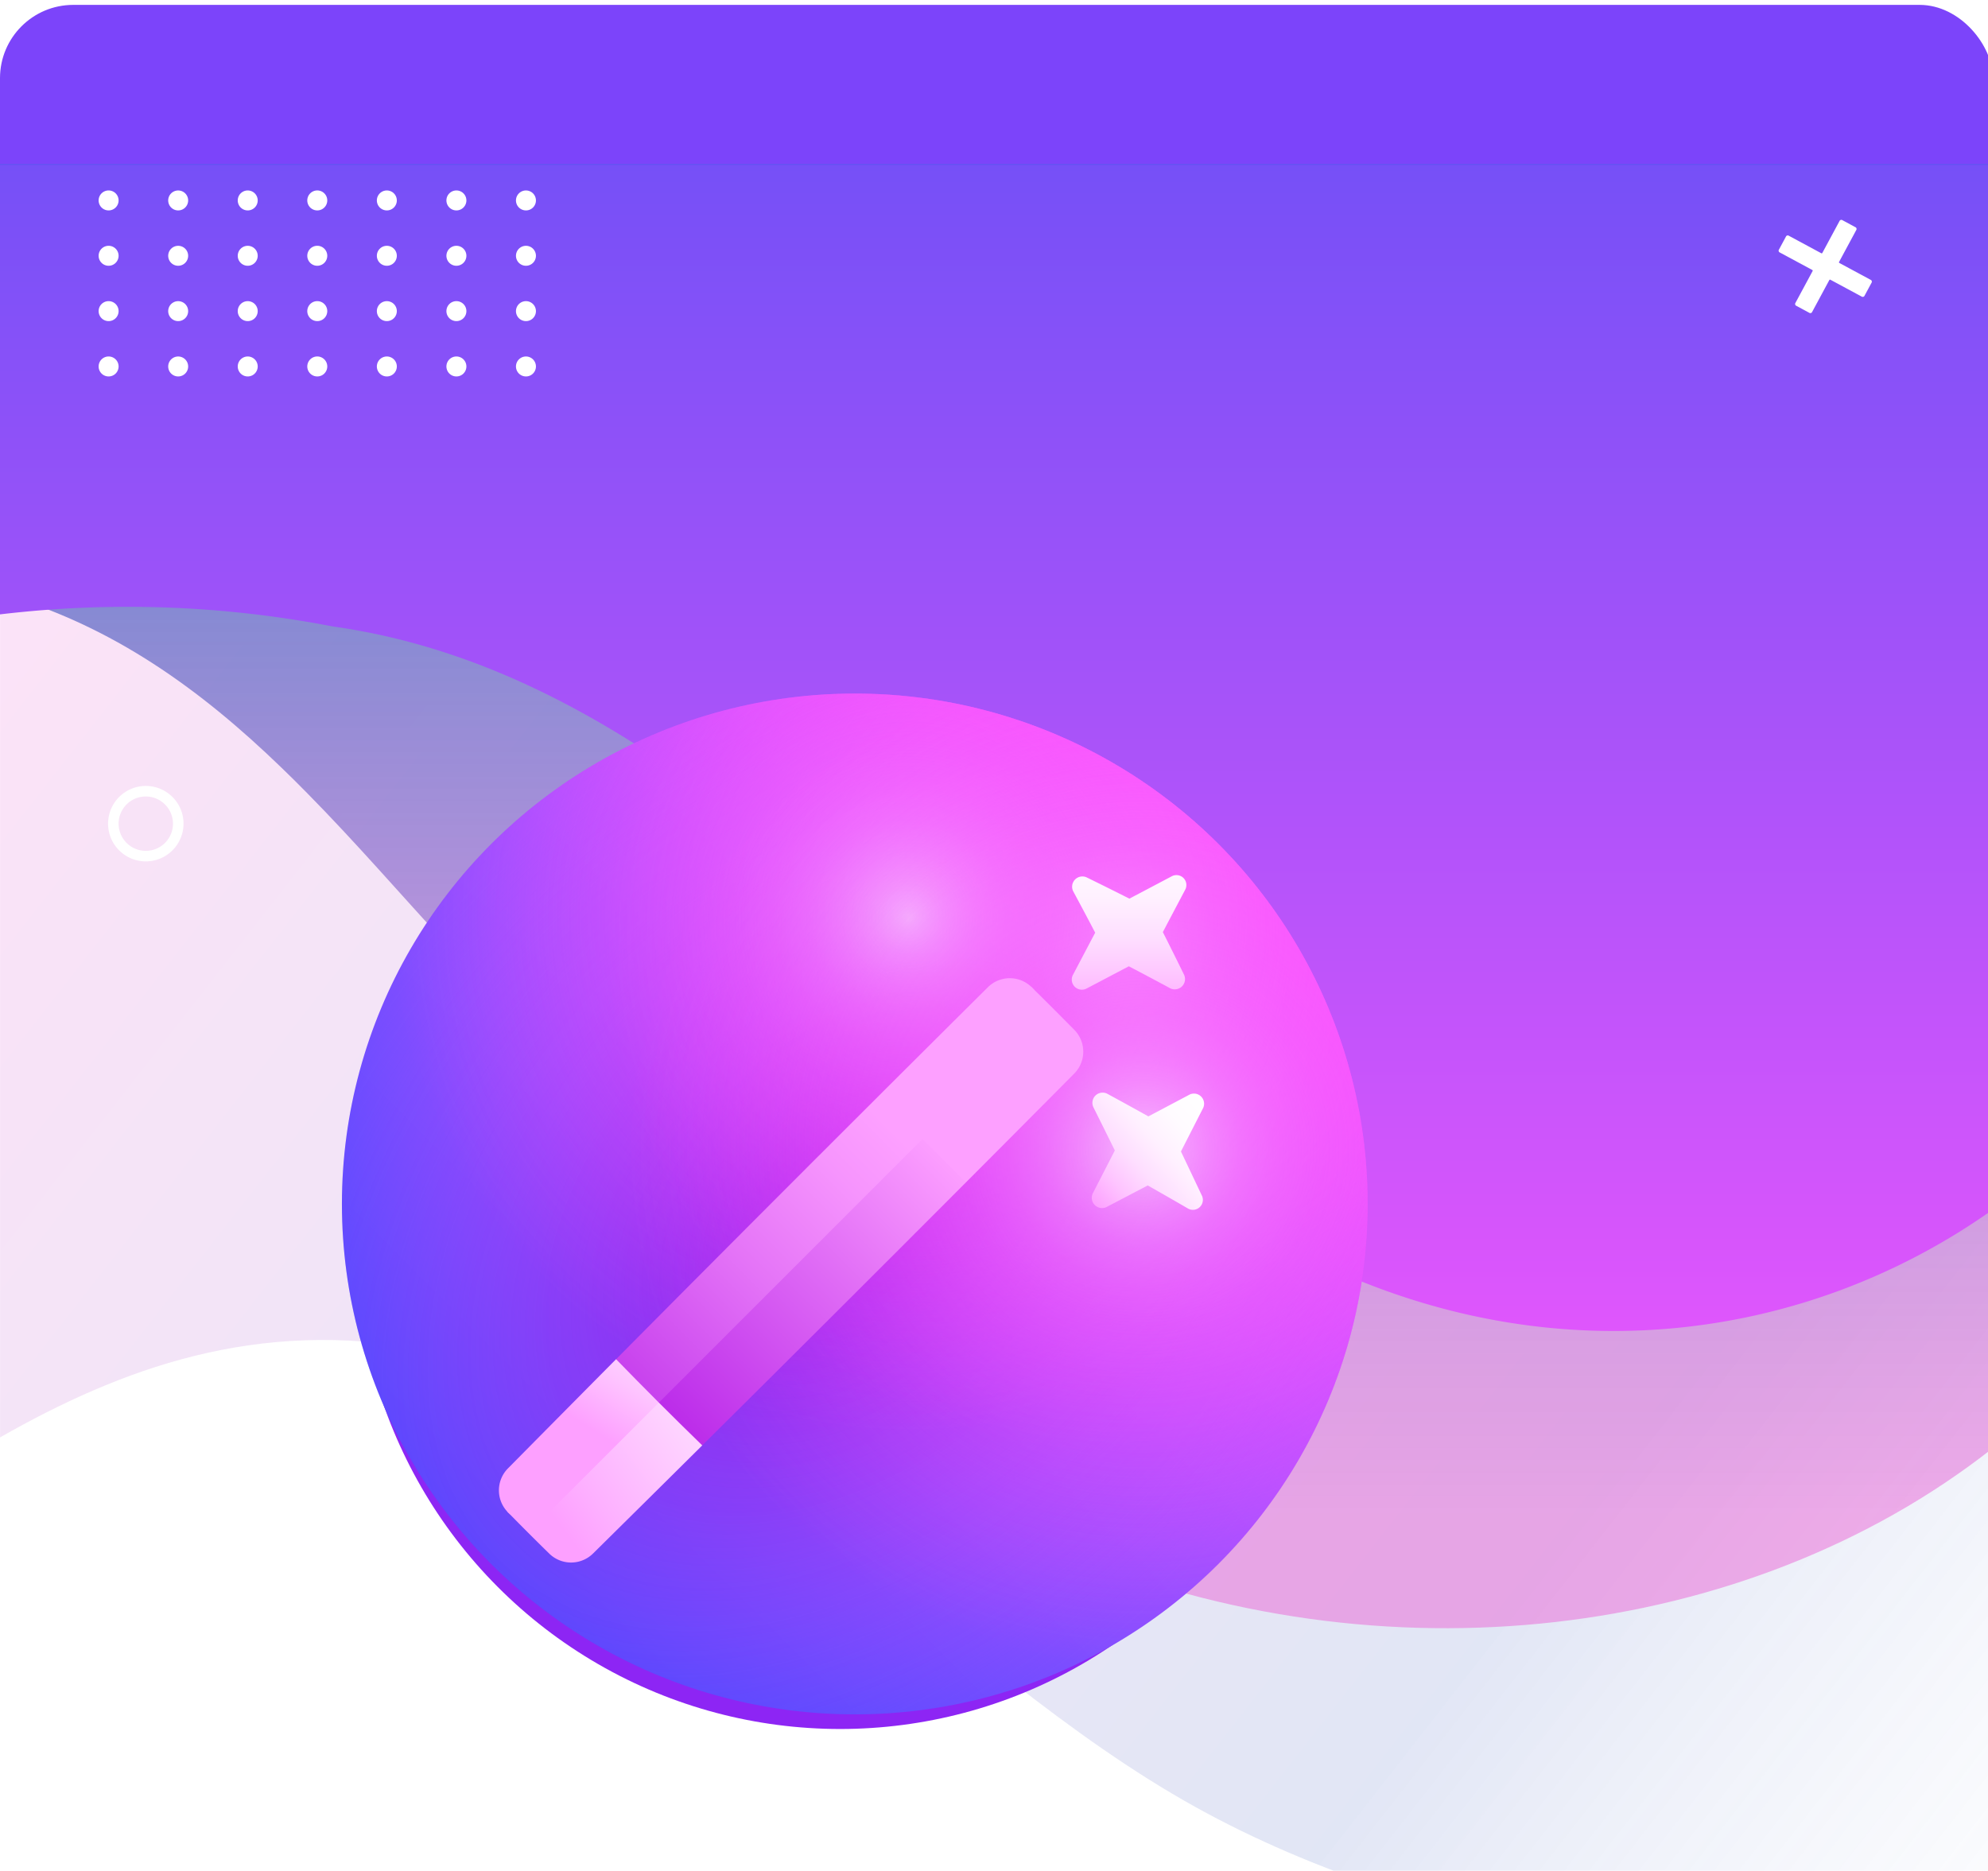 <svg xmlns="http://www.w3.org/2000/svg" xmlns:xlink="http://www.w3.org/1999/xlink" width="407" height="383" viewBox="0 0 407 383">
  <defs>
    <filter id="Rectangle_20" x="-90" y="-89" width="588" height="287" filterUnits="userSpaceOnUse">
      <feOffset dy="1" input="SourceAlpha"/>
      <feGaussianBlur stdDeviation="30" result="blur"/>
      <feFlood flood-color="#1f1f1f" flood-opacity="0.161"/>
      <feComposite operator="in" in2="blur"/>
      <feComposite in="SourceGraphic"/>
    </filter>
    <linearGradient id="linear-gradient" x1="1.244" y1="0.897" x2="0.14" y2="0.096" gradientUnits="objectBoundingBox">
      <stop offset="0" stop-color="#fff" stop-opacity="0"/>
      <stop offset="0.339" stop-color="#5b76c9"/>
      <stop offset="1" stop-color="#e963d6"/>
    </linearGradient>
    <linearGradient id="linear-gradient-2" x1="0.5" y1="-0.109" x2="0.5" y2="0.885" gradientUnits="objectBoundingBox">
      <stop offset="0" stop-color="#127fc2"/>
      <stop offset="1" stop-color="#e963d6" stop-opacity="0.502"/>
    </linearGradient>
    <linearGradient id="linear-gradient-3" x1="0.5" x2="0.5" y2="1" gradientUnits="objectBoundingBox">
      <stop offset="0" stop-color="#6d4ff7"/>
      <stop offset="0" stop-color="#7650f7"/>
      <stop offset="1" stop-color="#e356fc"/>
      <stop offset="1" stop-color="#37287c"/>
    </linearGradient>
    <linearGradient id="linear-gradient-4" y1="0.5" x2="1" y2="0.5" gradientUnits="objectBoundingBox">
      <stop offset="0" stop-color="#127fc2"/>
      <stop offset="1" stop-color="#e963d6"/>
    </linearGradient>
    <linearGradient id="linear-gradient-5" x1="0.5" x2="0.5" y2="1" gradientUnits="objectBoundingBox">
      <stop offset="0" stop-color="#8e28f6"/>
      <stop offset="1" stop-color="#8d25f4"/>
    </linearGradient>
    <filter id="Ellipse_30" x="43" y="126" width="258" height="258" filterUnits="userSpaceOnUse">
      <feOffset dx="3" dy="3" input="SourceAlpha"/>
      <feGaussianBlur stdDeviation="10" result="blur-2"/>
      <feFlood flood-opacity="0.161"/>
      <feComposite operator="in" in2="blur-2"/>
      <feComposite in="SourceGraphic"/>
    </filter>
    <linearGradient id="linear-gradient-6" x1="0.146" y1="0.854" x2="0.854" y2="0.146" gradientUnits="objectBoundingBox">
      <stop offset="0" stop-color="#364aff"/>
      <stop offset="1" stop-color="#fc54ff"/>
    </linearGradient>
    <radialGradient id="radial-gradient" cx="0.5" cy="0.5" r="0.505" gradientTransform="translate(0.673 -0.38) rotate(45) scale(1 1.488)" gradientUnits="objectBoundingBox">
      <stop offset="0.095" stop-color="#8d00db" stop-opacity="0.659"/>
      <stop offset="0.338" stop-color="#b31de7" stop-opacity="0.482"/>
      <stop offset="0.628" stop-color="#db3bf4" stop-opacity="0.271"/>
      <stop offset="0.858" stop-color="#f34dfc" stop-opacity="0.102"/>
      <stop offset="1" stop-color="#fc54ff" stop-opacity="0"/>
    </radialGradient>
    <radialGradient id="radial-gradient-2" cx="0.76" cy="0.241" r="0.505" gradientUnits="objectBoundingBox">
      <stop offset="0" stop-color="#fff" stop-opacity="0.659"/>
      <stop offset="0.019" stop-color="#ffefff" stop-opacity="0.647"/>
      <stop offset="0.07" stop-color="#fecbff" stop-opacity="0.616"/>
      <stop offset="0.128" stop-color="#feabff" stop-opacity="0.576"/>
      <stop offset="0.191" stop-color="#fd8fff" stop-opacity="0.533"/>
      <stop offset="0.263" stop-color="#fd79ff" stop-opacity="0.486"/>
      <stop offset="0.347" stop-color="#fc68ff" stop-opacity="0.431"/>
      <stop offset="0.451" stop-color="#fc5dff" stop-opacity="0.365"/>
      <stop offset="0.596" stop-color="#fc56ff" stop-opacity="0.267"/>
      <stop offset="1" stop-color="#fc54ff" stop-opacity="0"/>
    </radialGradient>
    <radialGradient id="radial-gradient-3" cx="0.553" cy="0.22" r="0.505" xlink:href="#radial-gradient-2"/>
    <radialGradient id="radial-gradient-4" cx="0.782" cy="0.446" r="0.505" xlink:href="#radial-gradient-2"/>
    <linearGradient id="linear-gradient-7" x1="-0.564" y1="-0.127" x2="0.965" y2="-1.451" gradientUnits="objectBoundingBox">
      <stop offset="0" stop-color="#fda0ff"/>
      <stop offset="0.105" stop-color="#fdb0ff"/>
      <stop offset="0.358" stop-color="#fed2ff"/>
      <stop offset="0.598" stop-color="#ffebff"/>
      <stop offset="0.819" stop-color="#fffaff"/>
      <stop offset="1" stop-color="#fff"/>
    </linearGradient>
    <linearGradient id="linear-gradient-8" x1="-0.511" y1="-0.332" x2="0.499" y2="-1.607" gradientUnits="objectBoundingBox">
      <stop offset="0" stop-color="#fda0ff"/>
      <stop offset="0.015" stop-color="#fda3ff"/>
      <stop offset="0.197" stop-color="#fec4ff"/>
      <stop offset="0.385" stop-color="#fedeff"/>
      <stop offset="0.577" stop-color="#fff0ff"/>
      <stop offset="0.778" stop-color="#fffbff"/>
      <stop offset="1" stop-color="#fff"/>
    </linearGradient>
    <linearGradient id="linear-gradient-9" x1="-3.244" y1="1.601" x2="-4.629" y2="0" xlink:href="#linear-gradient-8"/>
    <linearGradient id="linear-gradient-10" x1="-4.666" y1="1.511" x2="-5.856" y2="0.571" xlink:href="#linear-gradient-8"/>
    <linearGradient id="linear-gradient-11" x1="-0.22" y1="0.88" x2="0.777" y2="-0.119" gradientUnits="objectBoundingBox">
      <stop offset="0" stop-color="#b31de7"/>
      <stop offset="0.632" stop-color="#e16ef6"/>
      <stop offset="1" stop-color="#fda0ff"/>
    </linearGradient>
    <linearGradient id="linear-gradient-12" x1="-0.318" y1="1.058" x2="0.767" y2="-0.025" gradientUnits="objectBoundingBox">
      <stop offset="0" stop-color="#b31de7"/>
      <stop offset="0.216" stop-color="#c63fed"/>
      <stop offset="0.577" stop-color="#e473f7"/>
      <stop offset="0.85" stop-color="#f694fd"/>
      <stop offset="1" stop-color="#fda0ff"/>
    </linearGradient>
    <linearGradient id="linear-gradient-13" x1="0.5" y1="1.251" x2="0.5" y2="-0.564" xlink:href="#linear-gradient-8"/>
    <linearGradient id="linear-gradient-15" x1="0.022" y1="0.954" x2="0.98" y2="0.04" xlink:href="#linear-gradient-8"/>
    <clipPath id="clip-Artboard_5">
      <rect width="407" height="383"/>
    </clipPath>
  </defs>
  <g id="Artboard_5" data-name="Artboard – 5" clip-path="url(#clip-Artboard_5)">
    <g id="Group_313" data-name="Group 313" transform="translate(0 33.555)">
      <g id="DATA" transform="translate(0 -33.555)">
        <g transform="matrix(1, 0, 0, 1, 0, 0)" filter="url(#Rectangle_20)">
          <rect id="Rectangle_20-2" data-name="Rectangle 20" width="408" height="107" rx="15" transform="translate(0)" fill="#7c44fa"/>
        </g>
      </g>
      <path id="Path_69" data-name="Path 69" d="M376.831,297.688c67.384,10.7,105.084,64.463,157.73,93.664,47.294,26.232,120.694,40.2,162.782,15.394V54.888h-407.6V315.623C314.335,301.636,342.241,291.107,376.831,297.688Z" transform="translate(-289.73 -54.888)" opacity="0.18" fill="url(#linear-gradient)"/>
      <g id="Group_16" data-name="Group 16" transform="translate(0 0.002)">
        <path id="Path_70" data-name="Path 70" d="M697.336,54.889v263.23c-50.069,39.153-124.719,47.95-189.146,21.139-33.958-13.444-59.272-36.737-79.663-62.182-3.138-3.862-6.125-7.8-9.027-11.739-12.479-17.069-24.405-34.637-38.263-50.6-9.317-10.083-18.6-20.877-28.684-31.091-1.759-1.786-3.516-3.544-5.333-5.278-16.052-15.493-34.279-28.991-57.485-35.53V54.889Z" transform="translate(-289.736 -54.889)" fill="url(#linear-gradient-2)"/>
      </g>
      <path id="Path_71" data-name="Path 71" d="M289.736,54.889v92.232A221.1,221.1,0,0,1,357.8,149.58c76.175,10.7,124.032,85.52,191.418,124.736,51.162,29.489,107.2,23.765,148.119-5.058V54.889Z" transform="translate(-289.736 -54.887)" fill="url(#linear-gradient-3)"/>
      <g id="Group_17" data-name="Group 17" transform="translate(22.122 127.358)">
        <path id="Path_72" data-name="Path 72" d="M307.762,135.523a7.724,7.724,0,1,1,7.726-7.723A7.733,7.733,0,0,1,307.762,135.523Zm0-13.29a5.566,5.566,0,1,0,5.565,5.567A5.573,5.573,0,0,0,307.762,122.233Z" transform="translate(-300.036 -120.074)" fill="#fff"/>
      </g>
      <g id="Group_18" data-name="Group 18" transform="translate(205.647 211.246)">
        <path id="Path_73" data-name="Path 73" d="M390.788,173.483a5.3,5.3,0,1,1,5.3-5.3A5.309,5.309,0,0,1,390.788,173.483Zm0-9.124a3.821,3.821,0,1,0,3.821,3.819A3.825,3.825,0,0,0,390.788,164.359Z" transform="translate(-385.485 -162.877)" fill="#fff"/>
      </g>
      <g id="Group_19" data-name="Group 19" transform="translate(364.129 11.462)">
        <path id="Path_74" data-name="Path 74" d="M472.363,60.3l2.594,1.4a.416.416,0,0,1,.2.636l-3.49,6.476a.164.164,0,0,0,.077.253l6.351,3.421a.418.418,0,0,1,.193.636l-1.4,2.6a.415.415,0,0,1-.636.191l-6.349-3.419a.165.165,0,0,0-.256.075l-3.488,6.476a.413.413,0,0,1-.634.189l-2.6-1.4a.414.414,0,0,1-.189-.634l3.49-6.476a.166.166,0,0,0-.077-.253l-6.6-3.555a.413.413,0,0,1-.187-.636l1.4-2.6a.411.411,0,0,1,.631-.189l6.6,3.555a.16.16,0,0,0,.249-.077l3.488-6.476A.415.415,0,0,1,472.363,60.3Z" transform="translate(-459.274 -60.225)" fill="#fff"/>
      </g>
      <g id="Group_20" data-name="Group 20" transform="translate(345.925 350.171)">
        <path id="Path_75" data-name="Path 75" d="M458.88,234.126l1.6.866a.254.254,0,0,1,.12.391l-2.152,4a.1.1,0,0,0,.045.157l3.924,2.113a.253.253,0,0,1,.116.391l-.861,1.6a.261.261,0,0,1-.4.118l-3.92-2.111a.1.1,0,0,0-.159.047l-2.152,4a.256.256,0,0,1-.393.118l-1.607-.866a.254.254,0,0,1-.114-.391l2.154-4a.105.105,0,0,0-.047-.157l-4.076-2.2a.26.26,0,0,1-.118-.4l.863-1.6a.258.258,0,0,1,.393-.118l4.077,2.2a.1.1,0,0,0,.157-.047l2.152-4A.259.259,0,0,1,458.88,234.126Z" transform="translate(-450.798 -234.079)" fill="url(#linear-gradient-4)"/>
      </g>
      <g id="Group_25" data-name="Group 25" transform="translate(20.193 5.44)">
        <g id="Group_21" data-name="Group 21">
          <path id="Path_76" data-name="Path 76" d="M303.225,59.464a2.044,2.044,0,1,0-2.045,2.043A2.045,2.045,0,0,0,303.225,59.464Z" transform="translate(-299.138 -57.421)" fill="#fff"/>
          <path id="Path_77" data-name="Path 77" d="M309.854,59.464a2.042,2.042,0,1,0-2.042,2.043A2.043,2.043,0,0,0,309.854,59.464Z" transform="translate(-291.527 -57.421)" fill="#fff"/>
          <path id="Path_78" data-name="Path 78" d="M316.484,59.464a2.043,2.043,0,1,0-2.042,2.043A2.042,2.042,0,0,0,316.484,59.464Z" transform="translate(-283.917 -57.421)" fill="#fff"/>
          <path id="Path_79" data-name="Path 79" d="M323.117,59.464a2.045,2.045,0,1,0-2.04,2.043A2.044,2.044,0,0,0,323.117,59.464Z" transform="translate(-276.309 -57.421)" fill="#fff"/>
          <path id="Path_80" data-name="Path 80" d="M329.745,59.464a2.043,2.043,0,1,0-2.043,2.043A2.043,2.043,0,0,0,329.745,59.464Z" transform="translate(-268.697 -57.421)" fill="#fff"/>
          <path id="Path_81" data-name="Path 81" d="M336.377,59.464a2.044,2.044,0,1,0-2.047,2.043A2.044,2.044,0,0,0,336.377,59.464Z" transform="translate(-261.087 -57.421)" fill="#fff"/>
          <path id="Path_82" data-name="Path 82" d="M343.005,59.464a2.043,2.043,0,1,0-2.04,2.043A2.04,2.04,0,0,0,343.005,59.464Z" transform="translate(-253.477 -57.421)" fill="#fff"/>
        </g>
        <g id="Group_22" data-name="Group 22" transform="translate(0 11.33)">
          <path id="Path_83" data-name="Path 83" d="M303.225,64.741a2.044,2.044,0,1,0-2.045,2.043A2.047,2.047,0,0,0,303.225,64.741Z" transform="translate(-299.138 -62.696)" fill="#fff"/>
          <path id="Path_84" data-name="Path 84" d="M309.854,64.741a2.042,2.042,0,1,0-2.042,2.043A2.045,2.045,0,0,0,309.854,64.741Z" transform="translate(-291.527 -62.696)" fill="#fff"/>
          <path id="Path_85" data-name="Path 85" d="M316.484,64.741a2.043,2.043,0,1,0-2.042,2.043A2.044,2.044,0,0,0,316.484,64.741Z" transform="translate(-283.917 -62.696)" fill="#fff"/>
          <path id="Path_86" data-name="Path 86" d="M323.117,64.741a2.045,2.045,0,1,0-2.04,2.043A2.046,2.046,0,0,0,323.117,64.741Z" transform="translate(-276.309 -62.696)" fill="#fff"/>
          <path id="Path_87" data-name="Path 87" d="M329.745,64.741a2.043,2.043,0,1,0-2.043,2.043A2.045,2.045,0,0,0,329.745,64.741Z" transform="translate(-268.697 -62.696)" fill="#fff"/>
          <path id="Path_88" data-name="Path 88" d="M336.377,64.741a2.044,2.044,0,1,0-2.047,2.043A2.046,2.046,0,0,0,336.377,64.741Z" transform="translate(-261.087 -62.696)" fill="#fff"/>
          <path id="Path_89" data-name="Path 89" d="M343.005,64.741a2.043,2.043,0,1,0-2.04,2.043A2.042,2.042,0,0,0,343.005,64.741Z" transform="translate(-253.477 -62.696)" fill="#fff"/>
        </g>
        <g id="Group_23" data-name="Group 23" transform="translate(0 22.661)">
          <path id="Path_90" data-name="Path 90" d="M303.225,70.017a2.044,2.044,0,1,0-2.045,2.043A2.045,2.045,0,0,0,303.225,70.017Z" transform="translate(-299.138 -67.972)" fill="#fff"/>
          <path id="Path_91" data-name="Path 91" d="M309.854,70.017a2.042,2.042,0,1,0-2.042,2.043A2.044,2.044,0,0,0,309.854,70.017Z" transform="translate(-291.527 -67.972)" fill="#fff"/>
          <path id="Path_92" data-name="Path 92" d="M316.484,70.017a2.043,2.043,0,1,0-2.042,2.043A2.042,2.042,0,0,0,316.484,70.017Z" transform="translate(-283.917 -67.972)" fill="#fff"/>
          <path id="Path_93" data-name="Path 93" d="M323.117,70.017a2.045,2.045,0,1,0-2.04,2.043A2.045,2.045,0,0,0,323.117,70.017Z" transform="translate(-276.309 -67.972)" fill="#fff"/>
          <path id="Path_94" data-name="Path 94" d="M329.745,70.017a2.043,2.043,0,1,0-2.043,2.043A2.044,2.044,0,0,0,329.745,70.017Z" transform="translate(-268.697 -67.972)" fill="#fff"/>
          <path id="Path_95" data-name="Path 95" d="M336.377,70.017a2.044,2.044,0,1,0-2.047,2.043A2.044,2.044,0,0,0,336.377,70.017Z" transform="translate(-261.087 -67.972)" fill="#fff"/>
          <path id="Path_96" data-name="Path 96" d="M343.005,70.017a2.043,2.043,0,1,0-2.04,2.043A2.04,2.04,0,0,0,343.005,70.017Z" transform="translate(-253.477 -67.972)" fill="#fff"/>
        </g>
        <g id="Group_24" data-name="Group 24" transform="translate(0 33.993)">
          <path id="Path_97" data-name="Path 97" d="M303.225,75.291a2.044,2.044,0,1,0-2.045,2.043A2.045,2.045,0,0,0,303.225,75.291Z" transform="translate(-299.138 -73.248)" fill="#fff"/>
          <path id="Path_98" data-name="Path 98" d="M309.854,75.291a2.042,2.042,0,1,0-2.042,2.043A2.043,2.043,0,0,0,309.854,75.291Z" transform="translate(-291.527 -73.248)" fill="#fff"/>
          <path id="Path_99" data-name="Path 99" d="M316.484,75.291a2.043,2.043,0,1,0-2.042,2.043A2.042,2.042,0,0,0,316.484,75.291Z" transform="translate(-283.917 -73.248)" fill="#fff"/>
          <path id="Path_100" data-name="Path 100" d="M323.117,75.291a2.045,2.045,0,1,0-2.04,2.043A2.044,2.044,0,0,0,323.117,75.291Z" transform="translate(-276.309 -73.248)" fill="#fff"/>
          <path id="Path_101" data-name="Path 101" d="M329.745,75.291a2.043,2.043,0,1,0-2.043,2.043A2.043,2.043,0,0,0,329.745,75.291Z" transform="translate(-268.697 -73.248)" fill="#fff"/>
          <path id="Path_102" data-name="Path 102" d="M336.377,75.291a2.044,2.044,0,1,0-2.047,2.043A2.044,2.044,0,0,0,336.377,75.291Z" transform="translate(-261.087 -73.248)" fill="#fff"/>
          <path id="Path_103" data-name="Path 103" d="M343.005,75.291a2.043,2.043,0,1,0-2.04,2.043A2.04,2.04,0,0,0,343.005,75.291Z" transform="translate(-253.477 -73.248)" fill="#fff"/>
        </g>
      </g>
      <g transform="matrix(1, 0, 0, 1, 0, -33.56)" filter="url(#Ellipse_30)">
        <circle id="Ellipse_30-2" data-name="Ellipse 30" cx="99" cy="99" r="99" transform="translate(70 153)" fill="url(#linear-gradient-5)"/>
      </g>
      <g id="magic-wand" transform="translate(70.443 108.467)">
        <ellipse id="Ellipse_31" data-name="Ellipse 31" cx="105" cy="104.5" rx="105" ry="104.5" transform="translate(-0.443 -0.023)" fill="url(#linear-gradient-6)"/>
        <ellipse id="Ellipse_32" data-name="Ellipse 32" cx="105" cy="104.5" rx="105" ry="104.5" transform="translate(-0.443 -0.023)" fill="url(#radial-gradient)"/>
        <ellipse id="Ellipse_33" data-name="Ellipse 33" cx="105" cy="104.5" rx="105" ry="104.5" transform="translate(-0.443 -0.023)" fill="url(#radial-gradient-2)"/>
        <ellipse id="Ellipse_34" data-name="Ellipse 34" cx="105" cy="104.5" rx="105" ry="104.5" transform="translate(-0.443 -0.023)" fill="url(#radial-gradient-3)"/>
        <ellipse id="Ellipse_35" data-name="Ellipse 35" cx="105" cy="104.5" rx="105" ry="104.5" transform="translate(-0.443 -0.023)" fill="url(#radial-gradient-4)"/>
        <path id="Path_108" data-name="Path 108" d="M81.655,357.658q4.291,4.393,8.684,8.684a6.389,6.389,0,0,0,8.89-.151q11.177-11.042,22.329-22.108-2.248-10.951-4.4-22.1Q99.392,339.806,81.655,357.658Z" transform="translate(-48.229 -190.178)" fill="url(#linear-gradient-7)"/>
        <path id="Path_109" data-name="Path 109" d="M101.421,332.844Q90.356,344,79.313,355.173a6.389,6.389,0,0,0-.151,8.89,6.166,6.166,0,0,0,8.767-.083l31.153-31.153Q110.206,332.851,101.421,332.844Z" transform="translate(-45.737 -196.583)" fill="url(#linear-gradient-8)"/>
        <path id="Path_110" data-name="Path 110" d="M292.35,146.691q4.442,4.381,8.822,8.822a6.366,6.366,0,0,1-.062,8.917q-11.07,11.148-22.165,22.271-11.075-2.25-22.223-4.46Q274.521,164.451,292.35,146.691Z" transform="translate(-151.631 -86.642)" fill="url(#linear-gradient-9)"/>
        <path id="Path_111" data-name="Path 111" d="M267.568,166.333q11.124-11.094,22.271-22.165a6.366,6.366,0,0,1,8.917-.062,6.236,6.236,0,0,1-.024,8.846L267.58,184.105Q267.58,175.205,267.568,166.333Z" transform="translate(-158.038 -84.058)" fill="url(#linear-gradient-10)"/>
        <path id="Path_112" data-name="Path 112" d="M157.429,276.658q4.411,4.411,8.884,8.761,27.064-26.853,53.986-53.847-4.425-4.466-8.871-8.913l-8.9.006q-22.55,22.53-45.051,45.109Q157.449,272.226,157.429,276.658Z" transform="translate(-92.985 -131.513)" fill="url(#linear-gradient-11)"/>
        <path id="Path_113" data-name="Path 113" d="M198.787,209.86q-4.446-4.446-8.912-8.871-26.993,26.922-53.847,53.986,4.35,4.473,8.761,8.884Z" transform="translate(-80.344 -118.713)" fill="url(#linear-gradient-12)"/>
        <path id="Path_114" data-name="Path 114" d="M387.15,93.757q-2.285,4.32-4.565,8.652,2.173,4.3,4.308,8.66a2.1,2.1,0,0,1-2.806,2.841q-4.206-2.273-8.469-4.5-4.307,2.274-8.628,4.545a2.067,2.067,0,0,1-2.8-2.8q2.271-4.32,4.545-8.628-2.232-4.262-4.5-8.469a2.1,2.1,0,0,1,2.841-2.806q4.356,2.136,8.66,4.308,4.332-2.28,8.652-4.565A2.032,2.032,0,0,1,387.15,93.757Z" transform="translate(-214.962 -53.594)" fill="url(#linear-gradient-13)"/>
        <path id="Path_115" data-name="Path 115" d="M277.383,84.89q-2.234,4.211-4.471,8.449,2.336,4.186,4.637,8.421a2.091,2.091,0,0,1-2.834,2.8q-4.38-2.185-8.785-4.356-4.355,2.241-8.7,4.473a2.1,2.1,0,0,1-2.888-2.75q2.218-4.24,4.431-8.454-2.362-4.177-4.761-8.305a2.039,2.039,0,0,1,2.8-2.726q4.466,2.11,8.913,4.229,4.362-2.223,8.735-4.458a2.076,2.076,0,0,1,2.92,2.675Z" transform="translate(-149.868 -48.411)" fill="url(#linear-gradient-13)"/>
        <path id="Path_116" data-name="Path 116" d="M393.979,199.893q-4.211,2.234-8.449,4.471-4.187-2.336-8.421-4.637a2.091,2.091,0,0,0-2.8,2.834q2.185,4.38,4.356,8.785-2.241,4.355-4.473,8.7a2.1,2.1,0,0,0,2.75,2.888q4.24-2.219,8.454-4.431,4.177,2.362,8.305,4.761a2.039,2.039,0,0,0,2.726-2.8q-2.11-4.466-4.229-8.913,2.223-4.362,4.458-8.735A2.076,2.076,0,0,0,393.979,199.893Z" transform="translate(-220.868 -117.817)" fill="url(#linear-gradient-15)"/>
      </g>
    </g>
  </g>
</svg>
